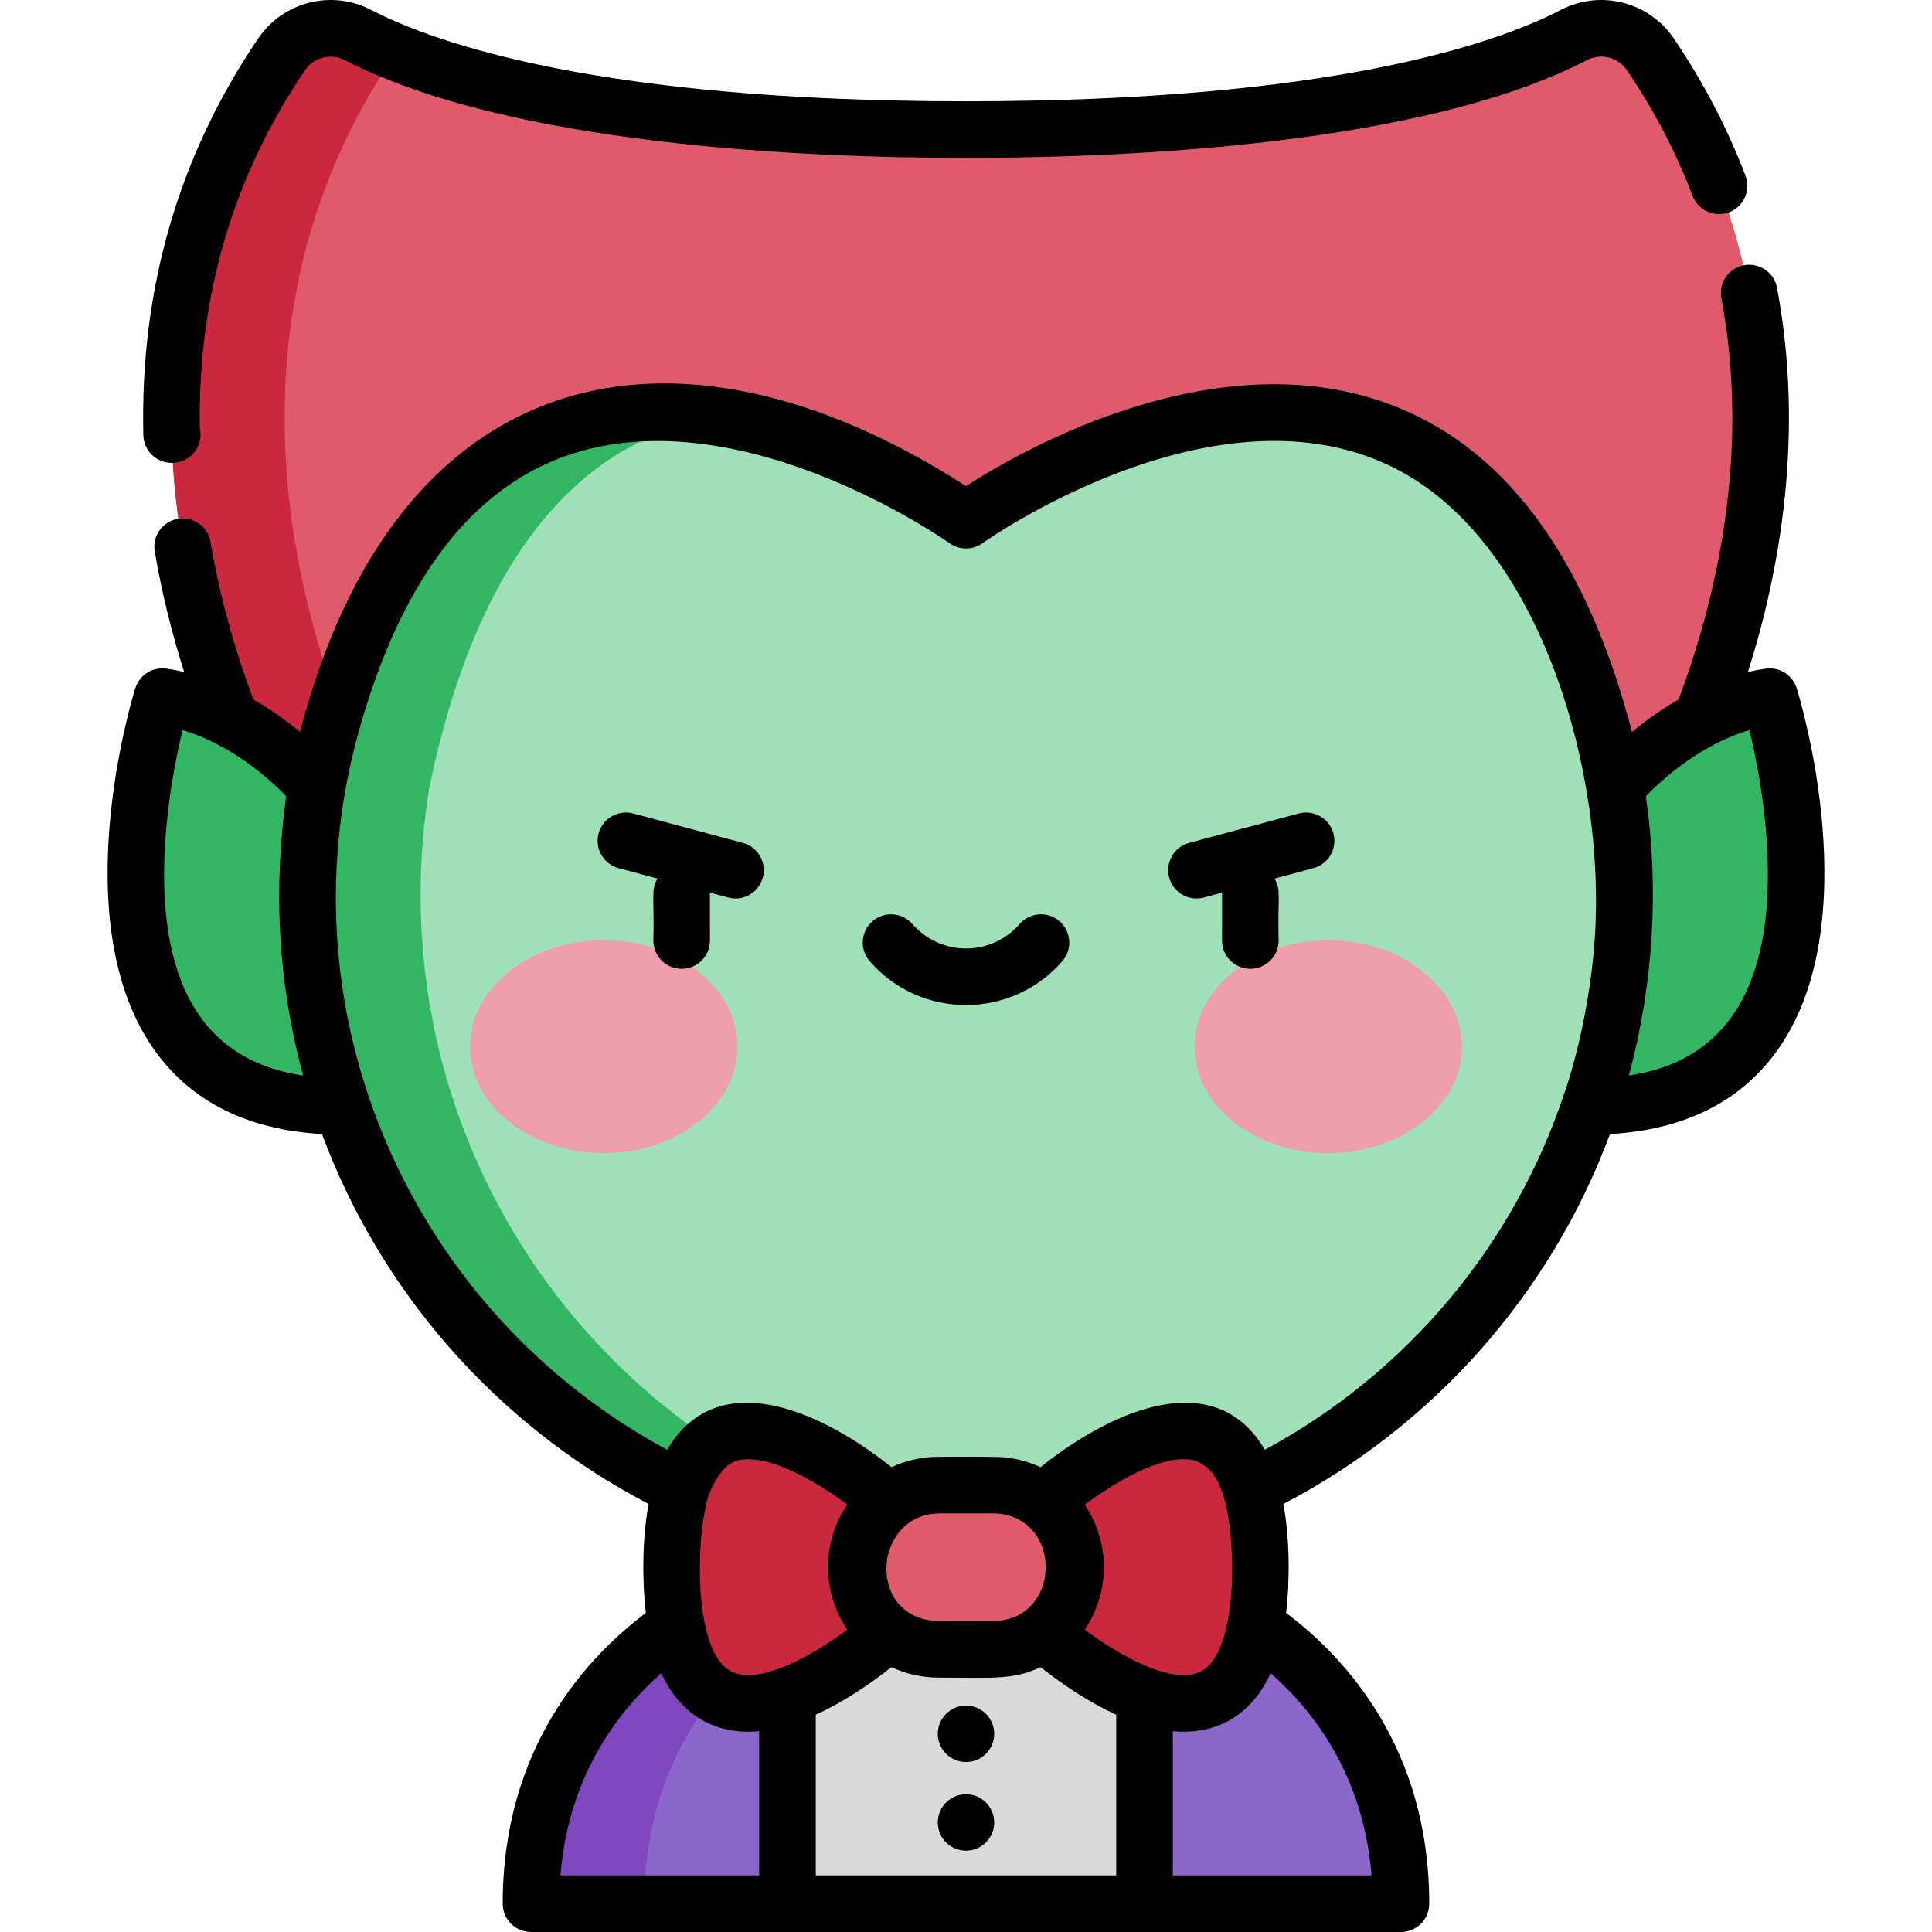 <?xml version="1.0" encoding="iso-8859-1"?>
<!-- Generator: Adobe Illustrator 23.0.3, SVG Export Plug-In . SVG Version: 6.00 Build 0)  -->
<svg version="1.1" id="Capa_1" xmlns="http://www.w3.org/2000/svg" xmlns:xlink="http://www.w3.org/1999/xlink" x="0px" y="0px"
	 viewBox="0 0 512 512" style="enable-background:new 0 0 512 512;" xml:space="preserve">
<g>
	<g>
		<polygon style="fill:#D9D9D9;" points="303.316,424.436 321.382,473.669 303.316,504.5 208.684,504.5 190.618,471.319 
			208.684,424.436 		"/>
		<path style="fill:#8C67CB;" d="M208.684,424.436V504.5h-67.954c0-59.57,49.89-80.064,49.89-80.064H208.684z"/>
		<path style="fill:#8048BE;" d="M208.684,431.26v-6.824H190.62c0,0-49.89,20.494-49.89,80.064h30
			C170.729,463.879,193.925,441.432,208.684,431.26z"/>
		<path style="fill:#8C67CB;" d="M371.271,504.5h-67.954v-80.064h18.064C321.38,424.436,371.271,444.93,371.271,504.5z"/>
		<path style="fill:#DF5B6C;" d="M437.39,14.415c-4.463-6.582-13.178-8.823-20.239-5.164C398.771,18.778,353.785,34.335,256,34.335
			S113.229,18.778,94.849,9.252c-7.06-3.659-15.775-1.418-20.239,5.164C9.779,110.018,73.182,216.46,73.182,216.46h365.636
			C438.818,216.46,502.221,110.018,437.39,14.415z"/>
		<path style="fill:#CA283E;" d="M104.61,14.415c0.127-0.188,0.27-0.359,0.404-0.54c-4.045-1.628-7.407-3.194-10.166-4.624
			c-7.06-3.659-15.775-1.418-20.239,5.164C9.779,110.018,73.182,216.46,73.182,216.46h30
			C103.182,216.46,39.779,110.018,104.61,14.415z"/>
		<path style="fill:#34B764;" d="M428.21,208.606c0,0,16.706-20.55,40.775-23.989c0,0,33.961,108.584-47.664,108.584L428.21,208.606
			z"/>
		<path style="fill:#9FE0B6;" d="M256,137.853c0,0-136.936-98.503-172.21,70.753c-1.522,9.271-2.327,18.785-2.327,28.487
			c0,96.394,78.143,174.537,174.537,174.537s174.537-78.143,174.537-174.537c0-9.702-0.805-19.215-2.327-28.487
			C392.936,39.35,256,137.853,256,137.853z"/>
		<path style="fill:#34B764;" d="M111.463,237.093c0-9.702,0.805-19.215,2.327-28.487c14.128-67.791,44.564-92.624,75.979-98.041
			c-40.231-6.093-87.323,8.524-105.979,98.041l0,0v0c0,0-16.706-20.55-40.775-23.989c0,0-33.961,108.584,47.664,108.584l0-0.002
			C114.044,362.069,179.233,411.63,256,411.63c5.054,0,10.055-0.227,15-0.648C181.63,403.373,111.463,328.433,111.463,237.093z"/>
		<path style="fill:#CA283E;" d="M235.533,432.646c0,0-57.542,52.099-57.542-17.326s57.542-17.326,57.542-17.326V432.646z"/>
		<path style="fill:#CA283E;" d="M276.467,432.646c0,0,57.542,52.099,57.542-17.326s-57.542-17.326-57.542-17.326V432.646z"/>
		<path style="fill:#DF5B6C;" d="M263.303,393.559h-14.607c-12.019,0-21.762,9.743-21.762,21.762v0
			c0,12.019,9.743,21.762,21.762,21.762h14.607c12.019,0,21.762-9.743,21.762-21.762v0
			C285.065,403.302,275.322,393.559,263.303,393.559z"/>
		<g>
			<ellipse style="fill:#EE9FA9;" cx="160.002" cy="277.385" rx="35.422" ry="28.208"/>
			<ellipse style="fill:#EE9FA9;" cx="351.998" cy="277.385" rx="35.422" ry="28.208"/>
		</g>
	</g>
	<g>
		<path d="M256,452.003c-4.129,0-7.477,3.348-7.477,7.477c0,4.129,3.348,7.477,7.477,7.477c4.13,0,7.477-3.348,7.477-7.477
			C263.477,455.351,260.129,452.003,256,452.003z"/>
		<path d="M256,475.498c-4.129,0-7.477,3.348-7.477,7.477c0,4.129,3.348,7.477,7.477,7.477c4.13,0,7.477-3.348,7.477-7.477
			C263.477,478.846,260.129,475.498,256,475.498z"/>
		<path d="M280.794,244.148c-3.123-2.721-7.86-2.396-10.581,0.727c-7.527,8.638-20.906,8.628-28.425,0
			c-2.721-3.123-7.459-3.448-10.581-0.727c-3.123,2.721-3.448,7.458-0.727,10.581c13.506,15.499,37.551,15.481,51.042,0
			C284.242,251.606,283.917,246.869,280.794,244.148z"/>
		<path d="M196.853,223.365l-29.038-7.781c-3.999-1.068-8.114,1.302-9.186,5.303c-1.072,4.001,1.302,8.114,5.303,9.186l10.318,2.765
			c-1.842,3.014-0.793,4.781-1.104,16.41c0,4.142,3.358,7.5,7.5,7.5c4.142,0,7.5-3.358,7.5-7.5
			c-0.003-5.79,0.007-12.023-0.009-12.688l4.833,1.295c4.008,1.071,8.115-1.306,9.186-5.303
			C203.228,228.55,200.854,224.437,196.853,223.365z"/>
		<path d="M344.185,215.584l-29.038,7.781c-4.001,1.072-6.375,5.185-5.303,9.186c0.898,3.351,3.928,5.561,7.24,5.561
			c1.609,0,2.276-0.413,6.779-1.552c-0.017,0.705-0.005,6.117-0.009,12.688c0,4.142,3.358,7.5,7.5,7.5c4.142,0,7.5-3.358,7.5-7.5
			c-0.31-11.596,0.74-13.394-1.104-16.41l10.317-2.765c4.001-1.072,6.375-5.185,5.303-9.186
			C352.298,216.886,348.187,214.515,344.185,215.584z"/>
		<path d="M45.48,122.669c0.042,0,0.085,0,0.127-0.001c0.137-0.002,0.274-0.008,0.412-0.017c3.975-0.188,7.139-3.471,7.139-7.492
			c0-0.609-0.073-1.201-0.209-1.768c-0.528-34.832,8.845-66.707,27.869-94.762c2.346-3.458,6.894-4.625,10.58-2.714
			C134.92,38.471,213.207,41.839,256,41.839s121.079-3.368,164.6-25.925c3.686-1.911,8.235-0.744,10.58,2.714
			c7.135,10.52,12.982,21.718,17.381,33.279c1.473,3.872,5.805,5.816,9.676,4.343c3.872-1.473,5.816-5.805,4.343-9.676
			c-4.811-12.648-11.199-24.883-18.986-36.365c-6.61-9.748-19.464-13.02-29.897-7.613C396.23,11.651,352.514,26.84,256,26.84
			c-96.515,0-140.231-15.188-157.699-24.242C87.868-2.81,75.015,0.462,68.404,10.21C47.3,41.332,37.066,76.705,37.985,115.347
			C38.082,119.425,41.417,122.669,45.48,122.669z"/>
		<path d="M476.141,182.382c-1.098-3.51-4.582-5.704-8.219-5.186c-1.562,0.223-3.128,0.523-4.697,0.883
			c8.566-27.034,14.97-63.157,7.705-101.813c-0.766-4.071-4.687-6.75-8.756-5.986c-4.071,0.765-6.75,4.686-5.986,8.756
			c7.823,41.626-1.594,80.374-11.348,106.331c-4.185,2.384-8.587,5.468-12.35,8.604c-9.575-36.759-27.775-72.672-63.153-86.426
			C322.984,89.521,271.262,118.999,256,128.821c-77.813-50.071-151.148-32.538-176.492,65.159
			c-4.067-3.382-8.372-6.341-12.348-8.609c-5.161-13.736-8.982-27.771-11.369-41.757c-0.696-4.083-4.566-6.827-8.654-6.132
			c-4.083,0.696-6.829,4.571-6.132,8.654c1.821,10.674,4.441,21.364,7.785,31.939c-1.54-0.352-3.111-0.65-4.714-0.879
			c-3.635-0.515-7.121,1.676-8.219,5.186c-0.797,2.549-19.243,62.827,5.546,96.553c9.739,13.25,24.51,20.489,43.928,21.598
			c15.185,40.864,45.376,76.55,86.554,98.032c-1.673,8.995-1.755,20.231-0.717,28.872c-15.71,11.803-37.939,35.796-37.939,77.064
			c0,4.142,3.358,7.5,7.5,7.5c12.689,0,225.729,0,230.539,0c4.142,0,7.5-3.358,7.5-7.5c0-41.268-22.23-65.261-37.94-77.064
			c1.033-8.595,0.966-19.827-0.717-28.872c39.455-20.584,70.692-55.348,86.553-98.03c19.419-1.109,34.19-8.349,43.929-21.599
			C495.385,245.208,476.939,184.931,476.141,182.382z M80.338,285.005c-32.227-4.667-39.207-33.703-36.225-66.104
			c0.955-10.371,2.867-19.574,4.29-25.426c10.26,3.077,20.082,9.929,27.433,17.527C72.389,236.156,73.673,260.545,80.338,285.005z
			 M195.303,387.096c8.434-2.294,22.235,6.422,29.263,11.643c-7.176,10.393-6.487,23.753-0.011,33.144
			c-7.299,5.451-23.033,15.346-31.017,10.935c-9.887-5.485-9.135-35.27-5.887-46.034
			C188.351,394.578,191.046,388.253,195.303,387.096z M248.697,401.06c15.092,0.026,15.306-0.122,17.308,0.264
			c15.488,2.989,14.578,26.733-1.355,28.19c-0.978,0.092-15.973,0.124-17.299,0C229.658,427.855,231.485,401.567,248.697,401.06z
			 M321.397,390.494c1.39,1.885,2.246,4.065,2.952,6.289c3.289,10.891,3.926,40.211-5.676,45.922
			c-7.912,4.736-23.864-5.336-31.223-10.828c6.795-9.862,6.821-23.215-0.001-33.114c6.941-5.179,20.969-14.097,29.335-11.644
			C317.941,387.453,320.154,388.815,321.397,390.494z M175.265,443.419c4.993,10.965,14.197,16.472,25.919,15.357V497h-52.656
			C150.655,470.581,163.808,453.479,175.265,443.419z M216.184,454.424c7.067-3.232,14.036-7.855,20.063-12.611
			c3.949,1.865,8.344,2.77,12.45,2.77c14.098,0,19.601,0.751,27.056-2.77c6.011,4.744,12.984,9.373,20.063,12.612V497h-79.632
			V454.424z M336.734,443.419c11.458,10.06,24.61,27.162,26.738,53.581h-52.656v-38.224
			C322.448,459.883,331.707,454.459,336.734,443.419z M335.184,384.206c-12.809-21.903-39.336-11.421-59.458,4.611
			c-2.727-1.284-6.011-2.249-9.355-2.596c-2.739-0.287-18.6-0.153-19.23-0.12c-3.913,0.205-7.694,1.22-10.868,2.715
			c-19.962-15.904-46.594-26.608-59.458-4.611c-67.533-36.408-102.454-114.812-81.979-189.464
			c8.344-30.419,23.688-61.683,53.211-73.197c46.313-18.054,103.01,21.996,103.572,22.4c2.617,1.882,6.143,1.881,8.759,0
			c0.327-0.235,19.358-13.726,44.328-21.578c22.21-6.988,46.201-8.597,66.778,2.697c37.345,20.47,54.139,80.405,51.142,123.67
			c-1.62,23.714-8.339,41.831-8.071,41.023C401.239,329.901,372.871,363.889,335.184,384.206z M431.662,285.003
			c6.516-23.914,8.068-49.633,4.502-74.001c7.548-7.73,17.172-14.451,27.437-17.529c1.408,5.782,3.292,14.848,4.259,25.138
			C470.92,251.19,463.945,280.331,431.662,285.003z"/>
	</g>
</g>
<g>
</g>
<g>
</g>
<g>
</g>
<g>
</g>
<g>
</g>
<g>
</g>
<g>
</g>
<g>
</g>
<g>
</g>
<g>
</g>
<g>
</g>
<g>
</g>
<g>
</g>
<g>
</g>
<g>
</g>
</svg>
